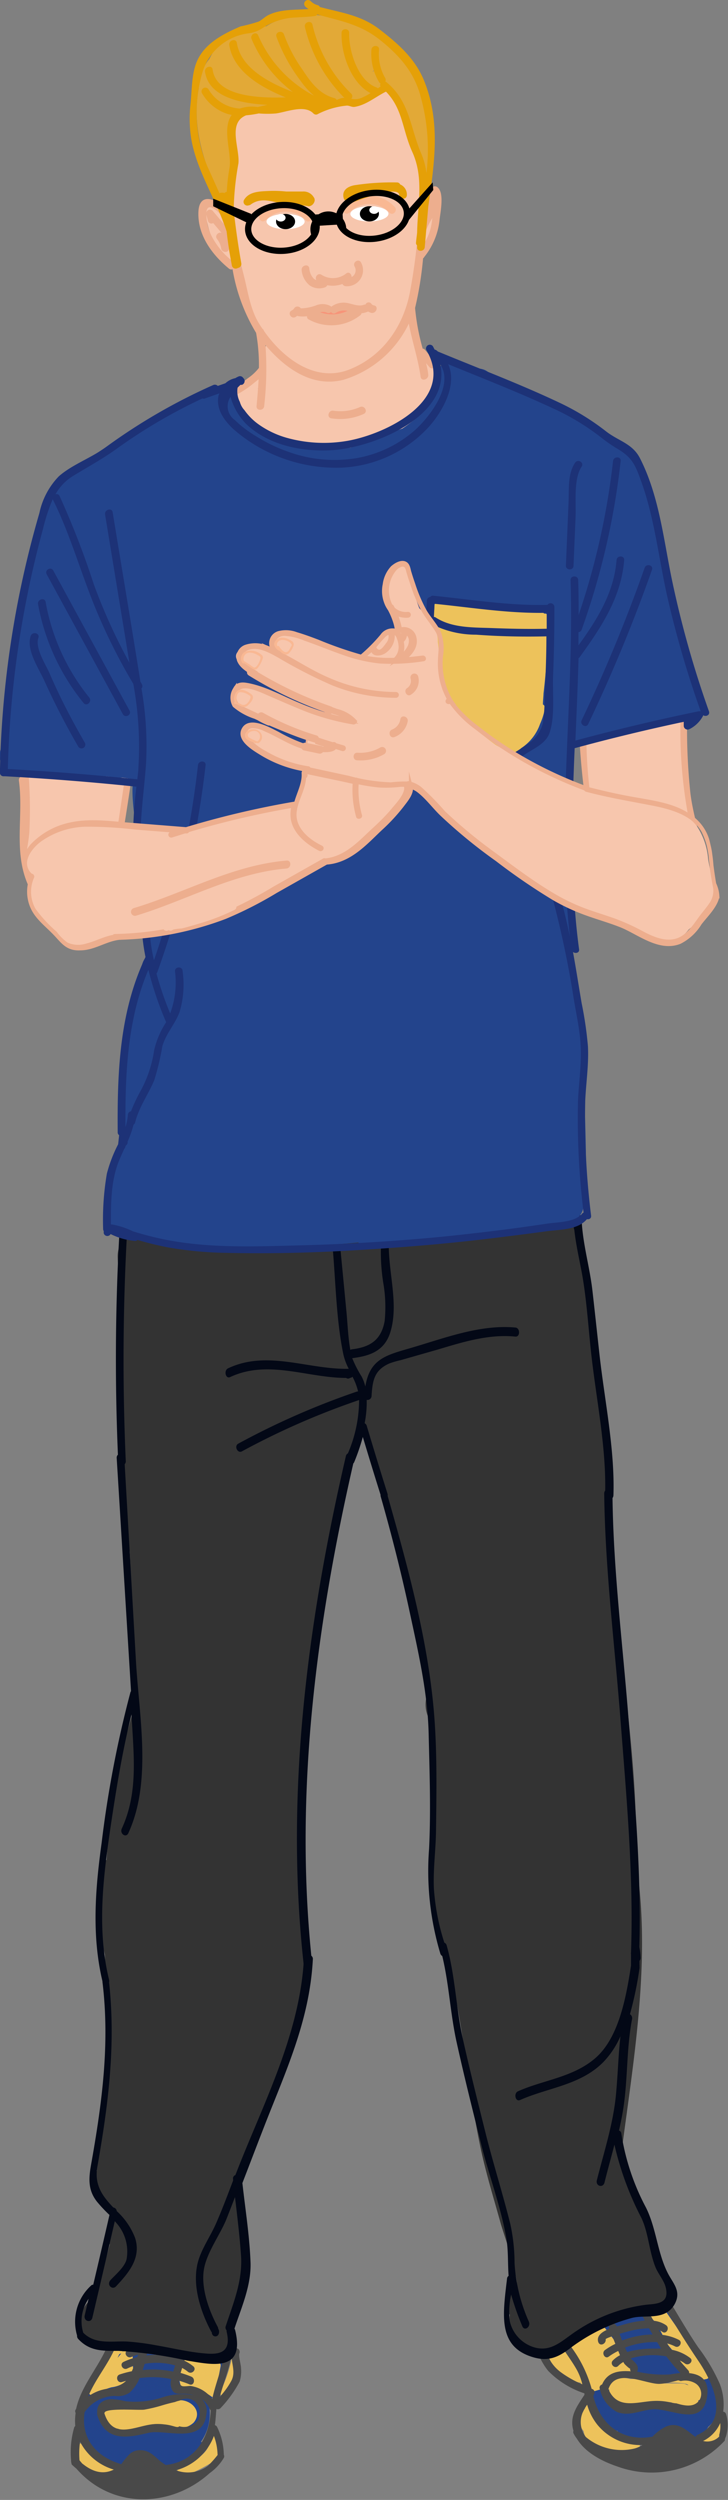 <svg xmlns="http://www.w3.org/2000/svg" viewBox="0 0 95.57 327.91"><rect x="0" y="0" width="95.57" height="327.91" fill="#808080" stroke="none"/><defs><style>.cls-1{fill:#23448c;}.cls-2{fill:#edc25b;}.cls-3{fill:#494949;}.cls-4{fill:#333;}.cls-5{fill:#030816;}.cls-6{fill:#f7c6ad;}.cls-17,.cls-7{fill:#edae8e;}.cls-8{fill:#f79479;}.cls-14,.cls-15,.cls-9{fill:none;}.cls-9{stroke:#f9b893;stroke-width:0.75px;}.cls-14,.cls-15,.cls-17,.cls-9{stroke-miterlimit:10;}.cls-10{fill:#f9b893;}.cls-11{fill:#e2a937;}.cls-12{fill:#e5a007;}.cls-13{fill:#fff;}.cls-14,.cls-15{stroke:#000;}.cls-14{stroke-width:0.82px;}.cls-15{stroke-width:0.61px;}.cls-16{fill:#1d3277;}.cls-17{stroke:#edae8e;stroke-width:0.5px;}</style></defs><title>Character_3_final_screen</title><g id="sneakers_colour" data-name="sneakers colour"><path class="cls-1" d="M150.09,340.46a1.53,1.53,0,0,0-1.44,1.19,1.55,1.55,0,0,0-.72-.25c-2.27-.2-4.54-.45-6.79-.76-1.24-.17-3.14-.9-4.37-.27s-1,1.85-1.49,2.81c-.66,1.37-1.69,2.2-1.91,3.8a1.89,1.89,0,0,0,0,.63,1.26,1.26,0,0,0-.94,1.37c0,.14,0,.27.06.4h0l0,.08a5.22,5.22,0,0,0,.45,1.41,6.24,6.24,0,0,0,1.22,1.93.47.47,0,0,0,0,.12,6,6,0,0,0,2.93,2.33.4.4,0,0,0,.49-.13,5.17,5.17,0,0,0,.52.13.51.51,0,0,0,.55-.27,7.7,7.7,0,0,0,2.36-.22,1.55,1.55,0,0,0,1.11,1.54,1.49,1.49,0,0,0,1.54-.51,2.25,2.25,0,0,0,.54-.16,9.17,9.17,0,0,0,1.32-.7,1.89,1.89,0,0,0,.2-.12.43.43,0,0,0,.4-.05l2.42-1.6a.52.52,0,0,0-.16-.93,6.34,6.34,0,0,0,1.07-4.81l1.58-3.86a1.05,1.05,0,0,0,.06-.45,1.44,1.44,0,0,0,.41-1V342A1.52,1.52,0,0,0,150.09,340.46Zm-6.93,10.35a6.13,6.13,0,0,0-3.32.29l-.22,0c-1.11-.05-2.93-.16-3.75-1.13a6.4,6.4,0,0,1-.44-1.24,2,2,0,0,0,.44-.26,12.87,12.87,0,0,1,1.84-1.2,1.31,1.31,0,0,0,.57.15,51.62,51.62,0,0,0,7.79-.57,5.35,5.35,0,0,1,.27.58,1.15,1.15,0,0,0,.26,1.28,3.1,3.1,0,0,1-.55,1.77,1.68,1.68,0,0,0-.65,0Z" transform="translate(-122.01 -31.94)"/><path class="cls-1" d="M214.36,342.72c.56-2-2.61-5.23-3.42-6.43a1.51,1.51,0,0,0-.63-.54,1.41,1.41,0,0,0-1.15-.63c-2.82,0-7.42.38-10.21,2.19a9.28,9.28,0,0,0-1.48.81,1.58,1.58,0,0,0-.69,1.69c.3,1.56,1.79,3.38,2.56,4.73a1.53,1.53,0,0,0,.17.22,1.46,1.46,0,0,0-.21,1.16,7.86,7.86,0,0,0,3,4.59,1.87,1.87,0,0,0,.77.28,1.55,1.55,0,0,0,.81.75,5.46,5.46,0,0,0,6-1.13c.42.12.87.36,1.2.44l.44.11a1.43,1.43,0,0,0,.35.63,1.52,1.52,0,0,0,2.12,0,6.45,6.45,0,0,0,1-1.34,3.05,3.05,0,0,0,.74-.85C216.83,347.42,215.57,344.63,214.36,342.72Zm-5.74-4.5.22.36-.2,0c-.44,0-.91-.08-1.38-.11Zm2.09,9.38a3.6,3.6,0,0,0-2.36-.11h0c-1.42-.23-3.19.26-4.57.34a5.54,5.54,0,0,1-1.57-2.7,1.43,1.43,0,0,0-.29-.62,1.74,1.74,0,0,0,.18-.31c.57-1.38,6.34,0,9.63,0,.64,1,1.63,2.77,1.42,3.58a1.14,1.14,0,0,0-.41.4C212.15,348.27,211.17,347.75,210.71,347.61Z" transform="translate(-122.01 -31.94)"/><path class="cls-2" d="M145.87,346.78a11.22,11.22,0,0,0-3.91.77,8.84,8.84,0,0,1-4,.35,2.76,2.76,0,0,0-1-.15,1.67,1.67,0,0,0-.63.27c-.35,0-.65.25-.73.83-.16,1.16.82,1.6,1.91,1.65l.38.19a.52.52,0,0,0,.52,0,.4.4,0,0,0,.53.19,30.62,30.62,0,0,1,2.93-.92,5,5,0,0,1,.72-.06,25.27,25.27,0,0,1,2.49.47,2.65,2.65,0,0,0,2.35-.66C148.57,348.36,147.32,346.92,145.87,346.78Z" transform="translate(-122.01 -31.94)"/><path class="cls-2" d="M137.27,355.83a.42.42,0,0,0-.36-.41,5.59,5.59,0,0,1-3.8-2.74.5.5,0,0,0-.86,0c-1.26,2.68,3,3.9,4.8,4.09C137.6,356.81,137.67,356.07,137.27,355.83Z" transform="translate(-122.01 -31.94)"/><path class="cls-2" d="M150.48,351.61c-.3-.39-.81,0-.85.35-.23,2-2.33,2.88-4,3.52a.52.52,0,0,0-.32.58l-.05,0c-.59.26-.08,1.12.5.86a23.65,23.65,0,0,0,3.65-1.74c.3-.17.61-.33.9-.52a.47.47,0,0,0,.22-.45A1.92,1.92,0,0,0,150.48,351.61Z" transform="translate(-122.01 -31.94)"/><path class="cls-2" d="M152.45,341.21a18.56,18.56,0,0,1-1.48,4.37c-.26.58.6,1.09.86.5a19.61,19.61,0,0,0,1.59-4.61C153.53,340.85,152.56,340.58,152.45,341.21Z" transform="translate(-122.01 -31.94)"/><path class="cls-2" d="M139.43,341.11a.47.47,0,0,0-.43-.47.49.49,0,0,0-.83-.27c-.26.27-.48.56-.72.85a5.36,5.36,0,0,1,.23-.49.47.47,0,0,0,.17-.08l.06,0a.51.51,0,0,0,.18-.68l-.06-.09a.52.52,0,0,0-.68-.18c-.3.14-.39.41-.54.7-.31.58-.6,1.16-.93,1.73a33.51,33.51,0,0,1-2.18,3.27c-.31.41.28.93.68.68a8.12,8.12,0,0,1,2.27-1,4.2,4.2,0,0,0,1.6-.55,2.46,2.46,0,0,0,.8-1.22.44.44,0,0,0,.44-.48Z" transform="translate(-122.01 -31.94)"/><path class="cls-2" d="M150.42,345.2l.55-2.86a.51.51,0,0,0-.48-.63,16,16,0,0,1-3.19-.13.56.56,0,0,0-.38.07.53.53,0,0,0-.35-.27.52.52,0,0,0-.69.3c0,.07,0,.16-.07.23a.52.52,0,0,0-.11.19,4.3,4.3,0,0,0,0,2.63.51.51,0,0,0,.48.37l.23,0a3.91,3.91,0,0,0,2.32.56,6.21,6.21,0,0,1,1,.61c.42.31.81-.19.69-.6A.44.44,0,0,0,150.42,345.2Z" transform="translate(-122.01 -31.94)"/><path class="cls-2" d="M199.11,344l-2.64-3.93a.52.52,0,0,0-.94.29c-.25-.22-.49-.45-.74-.66-.44-.36-1,.15-.83.56a.41.41,0,0,0-.15.51,5.74,5.74,0,0,0,4.24,3.68.51.51,0,0,0,.17,0l0,.06C198.6,345.06,199.47,344.56,199.11,344Z" transform="translate(-122.01 -31.94)"/><path class="cls-2" d="M206,352.73a.44.44,0,0,0-.24-.4c-1-.51-2.77-.76-4.14-1.34a12.43,12.43,0,0,1-2-3.85c-.2-.61-1.16-.35-1,.27.06.17.13.34.19.51l-.06,0a2.06,2.06,0,0,0-.13,2.89,2.39,2.39,0,0,0,1.38,1.84,8.94,8.94,0,0,0,5.66.63A.46.46,0,0,0,206,352.73Z" transform="translate(-122.01 -31.94)"/><path class="cls-2" d="M216.65,350.28c.22-.5-.56-.93-.9-.42a7.32,7.32,0,0,1-2.49,2.32.5.5,0,0,0,.5.86,8.38,8.38,0,0,0,.88-.58c.13.31.51.51.77.18a9.7,9.7,0,0,1,1.11-1.19.43.43,0,0,0,.3-.33A.92.92,0,0,0,216.65,350.28Z" transform="translate(-122.01 -31.94)"/><path class="cls-2" d="M215.08,343.27l-5.66-8.13a.53.53,0,0,0-.83,0l-.29-.41c-.36-.51-1.19,0-.88.47a.45.45,0,0,0,0,.69c1.13,1,1.55,2.57,2.41,3.79a18.3,18.3,0,0,1,2.59,3.88.41.41,0,0,0-.11.21c-.52-.1-1-.15-1.45-.19-2-.21-4.1.44-6.1.41a4.56,4.56,0,0,0-1.29-.16.48.48,0,0,0,.09-.45.43.43,0,0,0,.35.06.47.47,0,0,0,.36,0l0,.07c.29.57,1.15.07.86-.5a31.92,31.92,0,0,0-4.27-6.38l-.25-.41a.48.48,0,0,0-.72-.12l-.16-.21c-.29-.36-.72-.1-.8.26l-.32-.42c-.41-.5-1.11.21-.71.71.24.3.47.61.7.92a.54.54,0,0,0-.69.31.53.53,0,0,0-.52.39c-.39-.34-1.09.11-.76.6l.16.24a.54.54,0,0,0-.36.87,21.69,21.69,0,0,1,3.08,5,.5.5,0,0,0,.48.83l1.38-.4a.56.56,0,0,0,.61.15s0,.07,0,.12c.5,3.14,6.13,1.43,8,1.57h.18a.39.39,0,0,0,.19.19,2.66,2.66,0,0,0,1.67.34h.06a.39.39,0,0,0,.4.19,1.41,1.41,0,0,0,1.14-.69.46.46,0,0,0,.07-.27c.74-.3,1.13-.86.59-1.91a1.78,1.78,0,0,0-.64-.68l1.13-.22A.5.5,0,0,0,215.08,343.27Zm-3.89,1.3c-.37,0-.77,0-1.15,0l-2.15,0a10.71,10.71,0,0,1,1.27-.11c.44,0,2.93-.07,3.22.35A2.46,2.46,0,0,0,211.19,344.58Z" transform="translate(-122.01 -31.94)"/></g><g id="sneakers_drawing" data-name="sneakers drawing"><path class="cls-3" d="M151,347.77a15.69,15.69,0,0,0,2.47-3.44,4.48,4.48,0,0,0,.19-1.65c0-.55-.29-1.39-.25-2h0a.51.51,0,0,0-.18-.68l-.05,0a.5.5,0,0,0-.73.3,2.56,2.56,0,0,0,0,.44c0-.53-.87-.72-1-.13-.32,2.07-1.15,4-1.58,6A4.25,4.25,0,0,0,147,344.9c-.23,0-.94.11-1.12,0a.72.72,0,0,1-.38-.69,13.22,13.22,0,0,1,1.38.48c.59.25.85-.72.27-1a13.55,13.55,0,0,0-1.43-.5v0l.2-.65a4.25,4.25,0,0,1,.76.5c.49.41,1.2-.29.71-.71a5.76,5.76,0,0,0-1.17-.74l.17-.54c.29.12.57.25.85.41.57.31,1.07-.55.5-.86a10.55,10.55,0,0,0-1.06-.5l.13-.44c.19-.62-.77-.88-1-.27l-.12.38a9.64,9.64,0,0,0-4.1-.3l0-.19c.13-.63-.83-.9-1-.27,0,.22-.1.45-.16.67a10.62,10.62,0,0,0-1.67.56c-.59.26-.08,1.12.5.86a9.21,9.21,0,0,1,.87-.32c0,.11-.08.23-.11.34a8.76,8.76,0,0,0-1.8.63c-.58.29-.07,1.15.5.86a6.57,6.57,0,0,1,.9-.36c-.09.24-.2.48-.3.72a13.73,13.73,0,0,0-1.59.42c-.61.2-.35,1.17.27,1l.59-.17a4.27,4.27,0,0,1-2.58,1.06,5.65,5.65,0,0,0-2.42,1c1-2.43,2.83-4.43,3.75-6.91.22-.6-.74-.87-1-.27-1.13,3.07-3.66,5.65-4.34,8.82l-.06.08a.42.42,0,0,0,0,.44,7.3,7.3,0,0,0-.05,1.71.47.47,0,0,0-.15.23,11.8,11.8,0,0,0-.4,4.28.37.37,0,0,0,0,.05h0c0,.16.05.33.08.49v0l0,0c.2.19.42.38.63.56,4.71,5.38,12.44,5.11,17.48.58a6.66,6.66,0,0,0,1.86-2,.44.44,0,0,0,0-.42.45.45,0,0,0,0-.07,8.62,8.62,0,0,0-.87-3.55.42.42,0,0,0-.3-.25c.1-.69.13-1.39.2-2.13A.51.51,0,0,0,151,347.77Zm1.4-6.89c0,1.09.56,2.2,0,3.31a10.63,10.63,0,0,1-1.53,2.13C151.34,344.5,152.1,342.77,152.39,340.89Zm-4.4,8.53a2.33,2.33,0,0,1-2.45.78c-.28.29-.76-.14-2-.25a6.41,6.41,0,0,0-1.63,0c-2.34.3-5.11,2-6.21-1.46,0,0,0,0,0,0-.05-.75,4.43-.37,5.23-.47a19.06,19.06,0,0,0,2.41-.58q.8-.24,1.62-.42a3.78,3.78,0,0,1,.63-.19,1.72,1.72,0,0,1,2,.13A2.07,2.07,0,0,1,148,349.42Zm-6.61-8.92a8.64,8.64,0,0,1,4,.23l-.15.5a9.38,9.38,0,0,0-4-.31ZM141,342a8.9,8.9,0,0,1,4,.21l-.25.81a12.82,12.82,0,0,0-4-.2C140.83,342.52,140.92,342.25,141,342Zm-8.17,13.11-.38-.45a11.13,11.13,0,0,1,.07-2.45,7.26,7.26,0,0,0,4.43,3.66C135.46,356.61,134.07,356.1,132.83,355.09Zm10.36-.22c-.81-.67-1.5-1.53-2.65-1.56a2,2,0,0,0-1.55.54,9.81,9.81,0,0,0-1.06,1.29c-3.44-1-5.32-3.51-4.81-6.82a4.92,4.92,0,0,1,3.91-2.13,2.82,2.82,0,0,0,2-.44,5.27,5.27,0,0,0,1.31-1.9,11.92,11.92,0,0,1,4.15.13,1.89,1.89,0,0,0,.19,1.55c.37.46.84.38,1.37.38a4.72,4.72,0,0,1,1.38.18,8.44,8.44,0,0,0-3.92.23,11.64,11.64,0,0,1-5.07.56,7.52,7.52,0,0,0-2-.26c-1.09.13-1.75.7-1.67,1.82h0a.48.48,0,0,0,0,.23c1.07,3.5,3.82,3.07,6.69,2.37,2.26-.55,7.21,1.6,7.64-2.45a2.18,2.18,0,0,0-.69-2.07,3.51,3.51,0,0,1,1.16,1.42.47.47,0,0,0,.1.13c0,.06,0,.12,0,.18-.25,3.6-2.12,6.57-5.9,7C143.53,355.12,143.36,355,143.19,354.87Zm7.39-1a.47.47,0,0,0,0,.06,12.85,12.85,0,0,1-1.28,1.43,4.38,4.38,0,0,1-4.18.58,7.41,7.41,0,0,0,4.74-3.95,5.6,5.6,0,0,0,.23-.56A7.44,7.44,0,0,1,150.57,353.9Z" transform="translate(-122.01 -31.94)"/><path class="cls-3" d="M217.33,348.6a.47.47,0,0,0-.38-.33,7.5,7.5,0,0,0-.44-3.62,23.59,23.59,0,0,0-2.84-4.81c-1.36-2-2.59-4.15-3.86-6.23-.33-.55-1.2,0-.86.5,1.54,2.54,3.08,5.06,4.75,7.52,1.9,2.81,4.2,7.75-.13,9.69a.41.41,0,0,0-.24.27c-1.16-.8-2.24-2.07-3.91-1.35a6,6,0,0,0-1.75,1.31h0c-4,.75-6.91-1.66-7.77-5.32L200,346a.48.48,0,0,0-.32-.72,16.57,16.57,0,0,0-2.79-5.63c-.35-.54-1.21,0-.86.5.58.9,1.24,1.78,1.75,2.72a7.81,7.81,0,0,1,.68,1.82,13.76,13.76,0,0,1-2.73-1.52,5.27,5.27,0,0,1-1.42-1.49c-.08-.12-1.06-2.06-.86-2.28.43-.48-.28-1.19-.71-.71-.9,1,.54,3.42,1.26,4.26a11.81,11.81,0,0,0,4.73,2.92l0,.2c-1,1.52-2,2.87-1.44,4.7a.49.49,0,0,0,0,.33,4.29,4.29,0,0,0,.46.73c1.12,1.86,3.4,3,5.35,3.65a13.09,13.09,0,0,0,14.06-3.41,1.23,1.23,0,0,1,.15-.53A5.07,5.07,0,0,0,217.33,348.6Zm-18.81-.24a5.7,5.7,0,0,1,.57-1,7.46,7.46,0,0,0,1.36,2.65,7.29,7.29,0,0,0,5.89,2.64,3.71,3.71,0,0,1-1,.45,7.34,7.34,0,0,1-6.42-1.5A3.22,3.22,0,0,1,198.51,348.36Zm17.91,3a.49.49,0,0,0,0,.18,2.22,2.22,0,0,1-2.12.58,4.71,4.71,0,0,0,2.25-2.36A4.07,4.07,0,0,1,216.42,351.32Z" transform="translate(-122.01 -31.94)"/><path class="cls-3" d="M212.48,343.22a.49.49,0,0,0-.13-.38c-.4-.45-.78-.87-1.14-1.3a3.64,3.64,0,0,1,.7.41c.5.39,1.21-.31.71-.71a5.7,5.7,0,0,0-2.51-1.1c-.17-.24-.34-.47-.5-.73l-.05-.09a4.71,4.71,0,0,1,1.06.39c.57.3,1.07-.56.5-.86a6.44,6.44,0,0,0-2.26-.66l-.4-.65a2.2,2.2,0,0,1,.5.26c.52.38,1-.49.5-.86a3.48,3.48,0,0,0-1.66-.59c-.18-.33-.37-.66-.54-1-.29-.58-1.15-.07-.86.5.08.16.17.31.25.47a14.08,14.08,0,0,0-2.84.55l-.84.23,0-.05c-.24-.59-1.21-.33-1,.27l0,.1c-.86.34-1.62.84-1.45,1.62s1.1.36,1-.27c0-.06.37-.22.88-.39l.39,1a8.7,8.7,0,0,0-1.36.81c-.51.38,0,1.25.5.86a8,8,0,0,1,1.24-.74l.23.56a3.69,3.69,0,0,0-.94.69c-.45.46.26,1.17.71.71a3.1,3.1,0,0,1,.67-.51c.05.08.09.17.15.25s.73.72.75.6a.49.49,0,0,0,.07.37c-1.62-.12-3.07.12-3.76,1.73a.43.43,0,0,0-.3.58,4.53,4.53,0,0,0,2.21,3c1.57.68,3.21-.23,4.79-.33,2.19-.15,6.22,2.27,7-1.23C215.32,344.23,214.09,343.38,212.48,343.22Zm-8.8-4.29-.33-.86c.72-.22,1.41-.41,1.58-.44a11.38,11.38,0,0,1,2.28-.29l.47.81A11.66,11.66,0,0,0,203.68,338.94Zm.65,1.51c-.09-.19-.18-.37-.26-.57a10.62,10.62,0,0,1,4.2-.72l.53.85q-.58,0-1.17,0A13.4,13.4,0,0,0,204.33,340.45Zm.49.84a10.17,10.17,0,0,1,4.66-.26,26.5,26.5,0,0,0,1.85,2.19,10.82,10.82,0,0,0-1.32.18,15.62,15.62,0,0,1-4.37-.37.48.48,0,0,0,.08-.19C205.87,342.11,205.27,341.77,204.83,341.29Zm8.91,5.61c-.68.82-1.82.63-2.93.29-.34,0-.69-.13-1.36-.23a8.14,8.14,0,0,0-1.67-.08c-2.21.12-4.71,1.16-5.89-1.54.91-2.87,4.86-.66,6.71-.7a7.6,7.6,0,0,0,1.3-.19q.58-.12,1.15-.28l.34.1a2.6,2.6,0,0,1,2,.35A1.62,1.62,0,0,1,213.74,346.9Z" transform="translate(-122.01 -31.94)"/></g><g id="trousers_colour" data-name="trousers colour"><path class="cls-4" d="M209.56,330.15a1.62,1.62,0,0,0-1.18-.73,11.47,11.47,0,0,0-.65-1.13,14.45,14.45,0,0,0-1.2-4.94c-.74-2.18-1.39-4.39-2-6.61a3.53,3.53,0,0,0-.73-2.27l-.07-.09-.13-.15c1.65-12.53,3.91-25.55,1.91-38,0-.45,0-.89,0-1.34.16-11.8-1.86-23.11-2.77-34.8a4.15,4.15,0,0,0-.54-1.78q0-1.52-.07-3a4.1,4.1,0,0,0-.39-1.69,89.84,89.84,0,0,0-.31-15.39c-.92-7.72-2.77-15.28-3-23.07a3.92,3.92,0,0,0-.69-2.17,4.07,4.07,0,0,0-5-3.12c-16.47,3.39-33.38,5.64-50,1.78a4,4,0,0,0-4.91,3.43,3.83,3.83,0,0,0-.37,1.87l.8,19.44a1.11,1.11,0,0,0-.21.47,19.39,19.39,0,0,0-.08,5,1.37,1.37,0,0,0-.17.78c.3,4.33.73,8.63,1.25,12.94l.24,5.76a44,44,0,0,0,.63,13.74,4.41,4.41,0,0,0-.17.43A89,89,0,0,0,136,275.9a1.32,1.32,0,0,0-.54,1.16c0,.53,0,1.06.07,1.6a1.65,1.65,0,0,0-.3.73,23.37,23.37,0,0,0,.55,8.91q.12,3.38.4,6.82c.53,6.46-1,12.08-1.5,18.41a16.79,16.79,0,0,0,.06,3.17,1.4,1.4,0,0,0-.26.2,1.53,1.53,0,0,0,0,2.12,7.26,7.26,0,0,0,1,.91,12.15,12.15,0,0,0,1.38,2.63,6.07,6.07,0,0,0-.59,3.24,2,2,0,0,0,.15.56c-.17.62-.33,1.24-.5,1.85l-1.45,5a3.68,3.68,0,0,0-1.86,3.75c.41,2.74,2.9,2.9,5.15,3,2.07.12,4.14.25,6.21.43,1.24.11,2.68.44,4,.46a1.49,1.49,0,0,0,1.21.64,6.7,6.7,0,0,0,1.3-.17l.28,0a2.14,2.14,0,0,0,.53-.21h0a1.57,1.57,0,0,0,1.1-1.45,1.37,1.37,0,0,0,0-.27,17.72,17.72,0,0,0,0-2.54,1.42,1.42,0,0,0-.34-.93,1.49,1.49,0,0,0,.39-.6l.42-1.2v0l0-.06a1.39,1.39,0,0,0,.26-.67c.19-.52.36-1,.5-1.57a1.62,1.62,0,0,0,.05-.51c.84-4.07.1-8.58-1-12.79A106.79,106.79,0,0,0,162.68,291a4.08,4.08,0,0,0,0-1.94,252.83,252.83,0,0,1-1.07-28.68,27.73,27.73,0,0,1,1.11-5.26,1.28,1.28,0,0,0-.37-1.44,4.41,4.41,0,0,0,.09-.52,207.12,207.12,0,0,1,4.42-25.63c1.1-2.32,1.72-5,2.65-7.51,2.8,6.39,4.31,13.11,5.83,20.06q1.52,6.91,2.86,13.86a4,4,0,0,0,0,3.15,4.26,4.26,0,0,0,.46,1.48c.29,5.93.23,11.74,0,17.71-.22,6.31,2.12,12.07,3.27,18.19,1.22,6.46,1.83,13,3.22,19.45.7,3.23,1.68,6.38,2.56,9.56.39,1.41,1.87,5.4,2.16,7.92a6.56,6.56,0,0,0-1.15,1.61,2.21,2.21,0,0,0-.11,2.14,1.75,1.75,0,0,0,.33.41,4.05,4.05,0,0,0,2.87,4.51,3.75,3.75,0,0,0,3.15-.44,1.21,1.21,0,0,0,1.19-.2,18.07,18.07,0,0,1,6.2-3.05c1.73-.45,3.73-.49,5.27-1.5a4,4,0,0,0,.37-.28,1.55,1.55,0,0,0,.92.34,1.53,1.53,0,0,0,1.5-1.5A5.25,5.25,0,0,0,209.56,330.15Z" transform="translate(-122.01 -31.94)"/></g><g id="trousers_drawing" data-name="trousers drawing"><path class="cls-5" d="M209.67,330.09c-1.36-2.68-1.5-5.85-2.85-8.57a30.51,30.51,0,0,1-3.24-9.71.44.44,0,0,0-.31-.41c.26-1.15.49-2.3.65-3.47.5-3.72.36-7.42,1.06-11.13a.61.61,0,0,0-.27-.66,48.36,48.36,0,0,0,1.25-6,.74.74,0,0,0,0-.24.7.7,0,0,0,0-.23v-.53a.59.59,0,0,0,.14-.42,7.73,7.73,0,0,0-.16-1.38c.28-9.93-.64-19.83-1.4-29.71-.74-9.67-2-19.49-2.12-29.2a.63.63,0,0,0,.12-.36c.2-6-1.17-12.49-1.83-18.46-.31-2.8-.61-5.61-.93-8.41-.37-3.19-1.3-6.17-1.42-9.41a.62.62,0,0,0-.17-.43c-.05-.36-.09-.73-.16-1.09-.12-.67-.89-.49-1,.09a.56.56,0,0,0-.05.49,4.6,4.6,0,0,1,.22,1.49.59.59,0,0,0,.14.41c0,.09,0,.18,0,.27a.62.62,0,0,0,.06.2c.22,2.05.69,4,1.05,6,.59,3.38.8,6.92,1.18,10.34.64,5.79,1.93,12,1.83,17.89a.6.6,0,0,0-.13.4c.11,9.88,1.38,19.88,2.14,29.71.78,10.14,1.73,20.29,1.38,30.48a.67.67,0,0,0,0,.25v1.31a.65.65,0,0,0,0,.1s0,0,0,.05c-.65,4.24-1.62,9.52-4.72,12.18-2.93,2.51-6.82,2.84-10.12,4.32-.6.27-.34,1.42.27,1.15,3.63-1.63,8-1.94,11-5.05a11.52,11.52,0,0,0,2.18-3.32c-.28,2.51-.34,5-.58,7.58-.35,3.85-1.59,7.63-2.52,11.32-.18.74.78,1.05,1,.32.41-1.66.88-3.32,1.31-5a40.16,40.16,0,0,0,3.54,9.61c.94,2,1,4.34,1.84,6.44.32.82,1.07,1.7,1.31,2.52.64,2.24-1,2.29-2.47,2.42a21.22,21.22,0,0,0-9.18,3.43c-1.85,1.21-3.27,2.83-5.55,2.17a4.65,4.65,0,0,1-3.24-3.5,10.68,10.68,0,0,1,.19-3.43,35.65,35.65,0,0,0,1.47,4.16c.28.69,1.14.09.86-.6a22,22,0,0,1-1.88-7.67,24,24,0,0,0-.57-5.19c-1-4-2.24-7.9-3.24-11.9s-2.07-8.26-3-12.43c-.87-4-1-8.27-2.1-12.16a.53.53,0,0,0-.31-.37,29.71,29.71,0,0,1-1.37-7.1c-.11-2.53.25-5.06.28-7.59.06-4.92.15-10.12-.23-15-.75-9.75-3.49-19.67-6.12-28.91a.67.67,0,0,0,0-.22q-1.4-4.46-2.74-8.95a.56.56,0,0,0-.28-.36,14.25,14.25,0,0,0,.27-3.06.54.54,0,0,0,.64-.55c.13-2.09.4-3.34,2.29-4.21a11,11,0,0,1,1.53-.45l5-1.43c3.33-1,6.61-2,10.06-1.66.64.06.64-1.14,0-1.19-4.72-.43-9.39,1.43-13.93,2.74-3.14.91-5.2,1.45-5.77,5a5.92,5.92,0,0,0-.48-1.3,15.42,15.42,0,0,1-1.24-2.42c2.08-.27,4.19-.8,5-3.4,1.34-4.33-.85-9.27,0-13.77.13-.75-.83-1.07-1-.32a26.06,26.06,0,0,0,.07,7.59,18.45,18.45,0,0,1,.19,5c-.48,2.78-2.24,3.48-4.32,3.74a.47.47,0,0,0-.19.07c-.29-1.59-.35-3.3-.5-4.91l-.88-9.16c-.07-.75-1.07-.76-1,0,.46,4.78.49,10,1.47,14.68a7.76,7.76,0,0,0,.7,1.87c-5.32.13-10.66-2.51-15.84-.06-.59.28-.33,1.43.27,1.15,5-2.34,10.12.11,15.23.11a.42.42,0,0,0,.26.09.41.41,0,0,0,.26-.1h0a.43.43,0,0,0,.31-.15,7.9,7.9,0,0,1,.74,1.94.4.4,0,0,0-.13,0,100.71,100.71,0,0,0-15.6,6.84c-.59.32-.08,1.35.5,1a99.12,99.12,0,0,1,15.36-6.72h0a17.79,17.79,0,0,1-1.47,7,.52.52,0,0,0-.27.38c-5,21.62-8,44.11-5.55,66.51a.69.69,0,0,0,0,.13c-.72,9.61-5.39,18.5-8.75,27.13l-.2.51a.46.46,0,0,0-.3.54l0,.18c-.71,1.86-1.41,3.73-2.2,5.54-.66,1.53-1.63,2.93-2.21,4.5-1.18,3.16.06,7,1.52,9.74a.55.55,0,0,0,.09.11c0,.28.17.55.48.55.47,0,.6-.65.37-1a.64.64,0,0,0-.08-.27c-1.16-2.16-2.36-5.38-1.7-8,.52-2.05,2-4.08,2.81-6,.4-1,.78-2,1.17-3,.3,2.54.61,5.09.79,7.64.23,3.33-1,6.23-2,9.27a.53.53,0,0,0,.11.57.68.68,0,0,0,0,.17c.77,3.2-1.55,3-3.41,2.8s-3.86-.67-5.78-1a32.7,32.7,0,0,0-3.78-.5c-2-.12-4.23.46-5.85-1.16a5.14,5.14,0,0,1,.7-4.45c-.17.73-.34,1.45-.51,2.18s.79,1.06,1,.32q1.49-6.33,2.95-12.68l.21.24a5.62,5.62,0,0,1,1.33,4.78c-.25,1-1.5,2.05-2.09,2.69s.23,1.36.71.84c1.56-1.68,3.37-3.67,2.5-6.37a9.26,9.26,0,0,0-2.4-3.5.54.54,0,0,0-.46-.48c-1.34-1.42-2.52-2.88-2.09-5.34,1.43-8.11,2.44-15.92,1.54-24.2a.65.65,0,0,0,0-.32c-1.6-6.57-.8-13.25.17-19.87.74-5,1.55-10,2.77-14.94l.14,2.34c.27,4.46.45,8.58-1.41,12.63-.31.67.55,1.28.86.6,3.1-6.76,1.43-15.2,1-22.52L138.38,224a.57.57,0,0,0,.14-.43q-.64-14.63.13-29.25c0-.77-1-.76-1,0q-.76,14.21-.16,28.43a.54.54,0,0,0-.16.45l1.5,24.39.38,6.17a.63.63,0,0,0-.08.16,144.08,144.08,0,0,0-3.78,19.76c-.84,6.06-1.31,12.16.11,18.14a.71.71,0,0,0,0,.09c1,8.19-.08,16-1.5,24-.34,1.9-.37,3.36.79,4.83a18.87,18.87,0,0,0,1.63,1.73q-1.05,4.58-2.13,9.15a.36.36,0,0,0-.28.11,6.42,6.42,0,0,0-1.84,6.56.56.56,0,0,0,.15.45c1.55,1.67,3.3,1.55,5.29,1.56a57.92,57.92,0,0,1,9.05,1.28c3.22.53,7.61,1.54,6.26-4a.65.65,0,0,0-.09-.2c.91-2.77,2.22-5.66,2.11-8.69-.13-3.46-.69-7-1.07-10.4.95-2.45,1.88-4.9,2.83-7.34,2.81-7.23,6-13.94,6.42-22a.52.52,0,0,0-.2-.48c-2.2-21.76.7-43.56,5.51-64.57a.57.57,0,0,0,.13-.2,27.66,27.66,0,0,0,1.12-3.28q1.14,3.81,2.33,7.6a.66.66,0,0,0,0,.15c1.43,5,2.72,10.08,3.82,15.21s2.36,10.54,2.49,15.91c.12,5,.3,10.14.06,15.12a37.79,37.79,0,0,0,1.47,13.76.56.56,0,0,0,.26.34c.88,3.64,1.06,7.56,1.87,11.24,1,4.53,2.12,9,3.25,13.5,1,4,2.55,8.08,3.28,12.21.29,1.65.18,3.34.31,5a.48.48,0,0,0-.21.38c-.56,4.79-1.25,8.93,3.45,10.3,2,.58,3.32,0,5-1.31a23.71,23.71,0,0,1,7.87-3.83c1.85-.52,4.48.43,5.72-1.89C211.47,332.44,210.37,331.46,209.67,330.09Z" transform="translate(-122.01 -31.94)"/></g><g id="Arms_colour" data-name="Arms colour"><path class="cls-6" d="M135.62,132.15a2,2,0,0,0-1.93-1.53v-.1c.37-2.87-3.8-4.11-4.18-1.21-.09.67-.16,1.33-.24,2a2.33,2.33,0,0,0-3.35,1.22,8.22,8.22,0,0,0,0,4,2.3,2.3,0,0,0-.16,1c.06,1,.09,2,.11,3a2.65,2.65,0,0,0-.1.55,23.4,23.4,0,0,1-.43,2.85,4.8,4.8,0,0,1,.66,1.16c4,.46,5.09,5.19,3.19,7.9a5.56,5.56,0,0,1,.78-.06l.49,0a4.46,4.46,0,0,1,4.2-2.52,5,5,0,0,1,2,.4c0-1,.06-1.94.11-2.9a66,66,0,0,1,2.6-13.79A2.2,2.2,0,0,0,135.62,132.15Z" transform="translate(-122.01 -31.94)"/><path class="cls-6" d="M199.12,134.24a2,2,0,0,0-.36,2c.71,2.16,1.3,4.34,1.81,6.52a2.11,2.11,0,0,0-.13,1.07c.26,2.22.4,4.45.49,6.68a4.35,4.35,0,0,1,5.23,1c1.9,2,5.86.33,8.73-.71,0-.09,0-.18,0-.27.16-4.6-1.17-8.73-2.73-12.87a87.56,87.56,0,0,1-.5-11,2.56,2.56,0,0,0-4.23-1.19,2.25,2.25,0,0,0-3.59.23,2.35,2.35,0,0,0-3,1,2.36,2.36,0,0,0-2.69,2.8C198.41,131.15,198.75,132.7,199.12,134.24Z" transform="translate(-122.01 -31.94)"/></g><g id="Arms_drawing" data-name="Arms drawing"><path class="cls-7" d="M126.58,147.55a12.55,12.55,0,0,1-1-4.37c.12-.68.22-1.36.28-2.06a58.43,58.43,0,0,0-.15-8.19c0-.58-.9-.59-.87,0l.05.81a.55.55,0,0,0-.4.6c.64,4.63-.76,9.3,1.22,13.72C126,148.65,126.85,148.14,126.58,147.55Z" transform="translate(-122.01 -31.94)"/><path class="cls-7" d="M137,151.08c0-.12,0-.24,0-.37.39-5.43,1.45-10.88,2.21-16.27.08-.57-.75-.82-.84-.24-.72,5.1-1.58,10.19-2.13,15.31,0,.4-.07.81-.09,1.21A4.42,4.42,0,0,1,137,151.08Z" transform="translate(-122.01 -31.94)"/><path class="cls-7" d="M200.64,150.69a5,5,0,0,1,.86-.37c0-1.54-.12-3.07-.29-4.58-.26-2.32-.91-4.58-1.31-6.88a63.42,63.42,0,0,1-.9-9.12.44.44,0,1,0-.87,0,99.61,99.61,0,0,0,2,14.46A42.5,42.5,0,0,1,200.64,150.69Z" transform="translate(-122.01 -31.94)"/><path class="cls-7" d="M214,151.2l1-.35a35.08,35.08,0,0,0-.53-6.41c-.53-2.83-1.45-5.52-1.82-8.39a79.75,79.75,0,0,1-.44-9.51.44.44,0,1,0-.87,0A61.3,61.3,0,0,0,213,142,36.15,36.15,0,0,1,214,151.2Z" transform="translate(-122.01 -31.94)"/></g><g id="face_colour" data-name="face colour"><path class="cls-6" d="M152.37,64.83a.48.48,0,0,0,0-.28c-.08-.33-.17-.66-.25-1-.25-1.2-.57-2.38-.91-3.57a.46.46,0,0,0-.5-.34l0-.1a.41.41,0,0,0-.39-.35.47.47,0,0,0-.08-.07l-.33-.19a.51.51,0,0,0-.5,0c-.77.46-.27,1.87-.11,2.57a11.89,11.89,0,0,0,1.9,4.17.51.51,0,0,0,.23.18l.13.36c.19.48,1,.48,1-.13C152.49,65.66,152.43,65.25,152.37,64.83Z" transform="translate(-122.01 -31.94)"/><path class="cls-6" d="M178.56,79.54a3.5,3.5,0,0,0-1.66-1.37c0-.13-.07-.25-.12-.38a3.15,3.15,0,0,0-.3-.59c0-.5,0-1,0-1.5a3.25,3.25,0,0,0-.72-2.16A39,39,0,0,0,177.61,64a.41.41,0,0,0,.45-.24l.11-.25a.5.5,0,0,0,.05-.08c0-.08.06-.17.09-.26a17.61,17.61,0,0,0,1.2-4,.5.5,0,0,0-.18-.48c.23-.47-.42-1-.79-.59l-.49.6a.51.51,0,0,0,0,.61c-.06.18-.1.37-.14.55.24-5.06.28-10.37-2.11-14.93A3,3,0,0,0,173,43.21a3.64,3.64,0,0,0-1.54-.1c-5.75.84-12.1,1.08-17.62,2.91a3.57,3.57,0,0,0-2.1,4.92c-.06,8.3.39,19.08,5.36,26.25a.41.41,0,0,0-.26.43,32,32,0,0,1-.24,5.69,7.27,7.27,0,0,0-.51.65l-.05-.05a.51.51,0,0,0-.11-.23c0-.06,0-.12.06-.18a29.26,29.26,0,0,0-.12-.59c.13-.18.25-.36.39-.54.37-.48-.38-.94-.79-.61l0,0a.48.48,0,0,0-.33.15L154,83.05l-.39.36a.39.39,0,0,0-.22-.29.61.61,0,0,0-1.12.34c.53,2.91,2.63,4.77,5.27,5.89,1.94,1.36,4.89,1.65,7.64,1.39a22.12,22.12,0,0,0,2.74-.15,16.62,16.62,0,0,0,8-3.16,7.64,7.64,0,0,0,3-5l0-.1a2.71,2.71,0,0,0,.13-1.35c0-.33,0-.67,0-1A.47.47,0,0,0,178.56,79.54Z" transform="translate(-122.01 -31.94)"/><path class="cls-8" d="M167.5,72.37a11.07,11.07,0,0,1-3.29.22c-.64-.05-.64.95,0,1a12,12,0,0,0,3.56-.25C168.4,73.2,168.13,72.23,167.5,72.37Z" transform="translate(-122.01 -31.94)"/></g><g id="Face_drawing" data-name="Face drawing"><path class="cls-7" d="M177.71,65.64a9.27,9.27,0,0,0,2-4.8c.09-1,.67-3.57-.25-4.32a.53.53,0,0,0-.61-.08,2.34,2.34,0,0,0-.73.57c0-.31,0-.62,0-.94a.5.5,0,0,0-1,0,74.46,74.46,0,0,1-1.23,13.83c-.79,4.65-3.51,8.72-8,10.5s-8.71-1.45-11.24-5.07a.41.41,0,0,0-.19-.27c-.18-.26-.35-.53-.51-.79-1.08-1.81-1.39-4.05-1.9-6.07l-1.65-6.6a.44.44,0,0,0,0-.35l-.91-2.83a.51.51,0,0,0-1,0c-1.13-.64-2.33-.61-2.43,1.25-.16,3.06,1.77,5.66,4,7.5a.5.5,0,0,0,.48.09,23.66,23.66,0,0,0,3.09,8.34h0A24.33,24.33,0,0,1,156,80.2h0a6.58,6.58,0,0,1-1.49,1.38,11.22,11.22,0,0,1-1.71,1.14c-.57.3-.06,1.17.5.86a12.42,12.42,0,0,0,1.92-1.3c.25-.2.5-.4.74-.6-.06,1.18-.16,2.35-.27,3.53-.06.64.94.64,1,0a42.93,42.93,0,0,0,.17-8c2.55,3,6.07,5.58,10.19,4.56a14,14,0,0,0,8.63-7.39c.43,2.35,1.22,4.62,1.55,7,.09.63,1.05.36,1-.27s-.17-1-.28-1.53l.43.51c.41.5,1.12-.22.71-.71l-1.29-1.55a.42.42,0,0,0-.3-.16,29.19,29.19,0,0,1-1-5.33,45.74,45.74,0,0,0,1.05-6.51A.51.51,0,0,0,177.71,65.64ZM150.9,60l.09.06.41,1.27-1.48-1.75a.49.49,0,0,0-.82.24C149.2,58.49,150.29,59.37,150.9,60Zm-1.13,2.87a6.76,6.76,0,0,1-.67-2.76l.21.8a.47.47,0,0,0,.69.29l1.09,1.29c-.37-.17-.9.32-.63.73l.15.22a2.45,2.45,0,0,1,.43,1.07c.08.6,1,.63,1,.08.1.49.21,1,.31,1.46A10,10,0,0,1,149.78,62.89Zm28,.88c.06-.54.11-1.08.15-1.63A.54.54,0,0,0,178,62a10.48,10.48,0,0,1,.77-1.47c-.05.4-.1.72-.12.85A6.69,6.69,0,0,1,177.75,63.76Z" transform="translate(-122.01 -31.94)"/><path class="cls-7" d="M169.27,85.33a6.3,6.3,0,0,1-3.51.48c-.63-.09-.9.87-.27,1a7.52,7.52,0,0,0,4.28-.58C170.36,85.93,169.85,85.07,169.27,85.33Z" transform="translate(-122.01 -31.94)"/><path class="cls-9" d="M162.5,66.5" transform="translate(-122.01 -31.94)"/><path class="cls-7" d="M169.41,66.38c-.29-.58-1.15-.07-.86.5a1,1,0,0,1-.38,1.4c0-.38-.34-.76-.71-.47a2.8,2.8,0,0,1-3.25.17c-.48-.3-.92.32-.67.7a1.12,1.12,0,0,1-.33-.18,2.18,2.18,0,0,1-.6-1.39c-.11-.63-1.08-.36-1,.27a2.89,2.89,0,0,0,1.06,2,2.2,2.2,0,0,0,2,.25.5.5,0,0,0,.3-.28,3.79,3.79,0,0,0,2-.16.5.5,0,0,0,.41.29A2.1,2.1,0,0,0,169.41,66.38Z" transform="translate(-122.01 -31.94)"/><path class="cls-10" d="M162.81,60.07a4.58,4.58,0,0,0-6.56-.13l0,0h0l-.1.08c-.43.42.13,1.2.61.88l.14-.09a.52.52,0,0,0,.12-.12,3.62,3.62,0,0,1,5.13.15C162.58,61.32,163.29,60.54,162.81,60.07Z" transform="translate(-122.01 -31.94)"/><path class="cls-7" d="M171.1,72a.51.51,0,0,1-.35-.23.44.44,0,0,0-.76.12.52.52,0,0,0-.14,0c-.84.36-1.75-.21-2.61-.25a2.69,2.69,0,0,0-1.67.48l-.06.06a.48.48,0,0,0-.12-.1,2.24,2.24,0,0,0-1.8-.12,6.2,6.2,0,0,1-2.09.43.52.52,0,0,0-.88,0,.77.77,0,0,1-.33.28c-.57.3-.07,1.16.5.86a1.66,1.66,0,0,0,.24-.17.53.53,0,0,0,.18.06,4.46,4.46,0,0,0,1.11,0,.4.4,0,0,0,.25.44,6.13,6.13,0,0,0,6.75-.58.42.42,0,0,0,.15-.25,2.86,2.86,0,0,0,.87-.23h0a1.41,1.41,0,0,0,.45.19C171.46,73.05,171.73,72.09,171.1,72Zm-7.14.94a1.21,1.21,0,0,1,.93,0,.48.48,0,0,0,.58-.08.43.43,0,0,0,.62.12,2,2,0,0,1,1.54-.26A4.65,4.65,0,0,1,164,72.89Z" transform="translate(-122.01 -31.94)"/><path class="cls-10" d="M173.81,59.07a4.58,4.58,0,0,0-6.56-.13l0,0h0l-.1.08c-.43.42.13,1.2.61.88l.14-.09a.52.52,0,0,0,.12-.12,3.62,3.62,0,0,1,5.13.15C173.58,60.32,174.29,59.54,173.81,59.07Z" transform="translate(-122.01 -31.94)"/></g><g id="hair_colour" data-name="hair colour"><path class="cls-11" d="M174.21,39.27a.43.43,0,0,0,0-.69,10.49,10.49,0,0,0-2.76-1.8.51.51,0,0,0-.2-.57,8.41,8.41,0,0,0-3.34-1.35c-3.69-1.24-7.6-1.59-11,.56a.44.44,0,0,0-.47-.12,22.66,22.66,0,0,0-2.93,1.11,8.24,8.24,0,0,0-2.31,1.21.48.48,0,0,0-.59.19,15.72,15.72,0,0,0-1.11,1.86,6.21,6.21,0,0,0-1.4,3.78.49.49,0,0,0,0,.12c-.85,4.38.35,8.92,2.35,13.3.08.4.17.8.29,1.19a.46.46,0,0,0,.3.32c0,.07,0,.15,0,.22.09.63,1.06.36,1-.27-.34-2.37.57-4.78.35-7.2-.08-.81-.13-1.59-.14-2.35.16-.75.35-1.49.56-2.23.51-.16,1-.29,1.52-.39a.53.53,0,0,0,.55.29,35.21,35.21,0,0,0,7.23-1.82.4.4,0,0,0,.27,0l.27-.1a1,1,0,0,0,.35.18.5.5,0,0,0,.57.72l.58-.18a.58.58,0,0,0,.55.27,9.31,9.31,0,0,0,3.39-1.13.51.51,0,0,0,.08.08l-.2.17c-.29.27-.09.91.35.85,1.45-.18,3-1.3,4.17-2a.55.55,0,0,0,.12-.11A.4.4,0,0,0,173,43a6.08,6.08,0,0,0,.69.88.46.46,0,0,0,.24.13,7,7,0,0,0,1,1.59l1.46,5.87a.45.45,0,0,0,.58.34q.25,1.22.41,2.46a.53.53,0,0,0,.14.29v0c0,.64,1,.64,1,0C178.81,49.08,178.33,43.21,174.21,39.27ZM171.53,41l-.64.36,0,0,.72-.65a.49.49,0,0,0-.4-.84l.38-.34.19.63A4.45,4.45,0,0,0,172,41,.45.45,0,0,0,171.53,41Z" transform="translate(-122.01 -31.94)"/></g><g id="hair_drawing" data-name="hair drawing"><path class="cls-12" d="M177.67,42.49c-1.18-2.89-3.43-4.85-5.85-6.71s-5-2.17-7.82-2.92a.46.46,0,0,0-.31-.25,2,2,0,0,1-.89-.52.5.5,0,0,0-.71.71,3,3,0,0,0,.43.33c-1.72.12-3.55,0-5.14.72-.57.25-.91.67-1.44.93a23.15,23.15,0,0,1-2.37.63c-2.32,1-4.84,2.3-5.79,4.78-.64,1.67-.57,3.68-.76,5.42a16.61,16.61,0,0,0,.09,4.5c.72,4.28,3.32,8.06,4.65,12.19.17,1.52.41,3,.7,4.52a.51.51,0,0,0,.77.27.53.53,0,0,0,.46-.61c-.41-2.29-.73-4.59-1-6.9,0-.07,0-.14,0-.2a37.56,37.56,0,0,1,.62-6c.2-2-1.46-5.3,1-6.31a14.75,14.75,0,0,0,1.67-.25,13.69,13.69,0,0,0,2.28,0c1.36-.19,3.76-1.19,4.89,0a.49.49,0,0,0,.49.13,10.51,10.51,0,0,1,3.92-1.16c.33,0,.62.22,1,.17,1.55-.25,2.74-1.32,4.12-2,2.22,2.27,2.14,5,3.44,7.88,1.59,3.47.7,7,.65,10.61-.05.44-.11.88-.15,1.32a.38.38,0,0,0,.15.35l0,.24c-.06.64.94.64,1,0l.46-5.28C179,53.54,179.92,48,177.67,42.49ZM178,54.57l0,.15a9.46,9.46,0,0,0-.68-2.61c-1.49-3.45-1.49-6.87-4.6-9.41a.52.52,0,0,0-.13-.07.45.45,0,0,0,0-.43,6.26,6.26,0,0,1-.82-3.75c.06-.64-.94-.64-1,0a7.2,7.2,0,0,0,1,4.25.46.46,0,0,0,.2.19.39.39,0,0,0,0,.4l-.36.23a.51.51,0,0,0-.19-.12c-2.41-.85-3.65-4.8-3.57-7.15,0-.64-1-.64-1,0-.09,2.68,1.22,6.59,3.8,7.9a6.09,6.09,0,0,1-1,.54,2.13,2.13,0,0,1-1.53.2.46.46,0,0,0,0-.66,18.49,18.49,0,0,1-5.09-9.05c-.15-.63-1.11-.36-1,.27a19.47,19.47,0,0,0,5.19,9.33l-.21,0a4.06,4.06,0,0,0-.8.27.46.46,0,0,0-.3-.24c-2-.54-3.1-2.08-4.17-3.7a19.42,19.42,0,0,1-2.45-4.65c-.2-.61-1.16-.35-1,.27a21.83,21.83,0,0,0,3.15,5.77,10.4,10.4,0,0,0,1.8,2,16.2,16.2,0,0,1-7.34-7.93c-.26-.59-1.12-.08-.86.5A17,17,0,0,0,160.44,44c-3.26-1.26-6.82-3.19-7.34-6.44-.1-.63-1.07-.36-1,.27.55,3.43,4,5.51,7.42,6.89-3.26.08-9.11,0-9.6-3.67-.09-.63-1.05-.36-1,.27.46,3.36,4.68,4.2,8.21,4.37-.43.09-.86.19-1.29.29a5,5,0,0,0-2.35.2,5.17,5.17,0,0,1-4.12-2.54.5.5,0,0,0-.86.5,6,6,0,0,0,3.55,2.8c.13,0,.25.05.37.08-1.34,1.83.05,5-.3,7a25.05,25.05,0,0,0-.35,3.08.43.43,0,0,0-.3.17.6.6,0,0,0-.37-.05l-.11,0a.38.38,0,0,0-.18.08c-.52-1.19-1.06-2.38-1.61-3.59a18.54,18.54,0,0,1-.67-12.11,7.24,7.24,0,0,1,6.11-5.29,4.19,4.19,0,0,0,1.77-.65,8.64,8.64,0,0,1,3.66-1.37c1.08-.1,2.15-.1,3.23-.24a.52.52,0,0,0,.36-.21c3,.84,5.64,1.27,8.24,3.35s4.52,4.28,5.35,7.53A25.79,25.79,0,0,1,178,54.57Z" transform="translate(-122.01 -31.94)"/><path class="cls-12" d="M174.54,56.13a.45.45,0,0,0-.42-.26,32,32,0,0,0-5.54.36c-.94.16-1.75.69-1.44,1.74a.46.46,0,0,0,.19.26c0,.29.25.55.59.41.6-.24,6.45-2.52,6.5-1.11,0,.64,1,.64,1,0A1.43,1.43,0,0,0,174.54,56.13Z" transform="translate(-122.01 -31.94)"/><path class="cls-12" d="M163.31,58.13s0,0,0-.06a.45.45,0,0,0-.11-.25,1.54,1.54,0,0,0-1.43-.76c-.73,0-1.47,0-2.2,0a15.75,15.75,0,0,0-2.29-.07c-1.19.06-2.58.06-3.24,1.18a.5.5,0,0,0,.63.7.42.42,0,0,0,.24-.09c1.35-1,2.76-.41,4.23-.11,1.14.23,2.3.07,3.42.34a.91.91,0,0,0,.77-.85Z" transform="translate(-122.01 -31.94)"/></g><g id="eyes"><ellipse class="cls-13" cx="37.49" cy="29.06" rx="2.5" ry="1"/><ellipse cx="37.49" cy="29.06" rx="1.25" ry="1"/><ellipse class="cls-13" cx="36.86" cy="28.56" rx="0.63" ry="0.5"/><ellipse class="cls-13" cx="170.5" cy="60" rx="2.5" ry="1" transform="translate(-122.4 -30.82) rotate(-0.38)"/><ellipse cx="170.5" cy="60" rx="1.25" ry="1" transform="translate(-122.4 -30.82) rotate(-0.38)"/><ellipse class="cls-13" cx="171.12" cy="59.5" rx="0.63" ry="0.5" transform="translate(-122.4 -30.81) rotate(-0.38)"/></g><g id="Glasses"><ellipse class="cls-14" cx="159.09" cy="61.83" rx="4.5" ry="3" transform="translate(-125.47 -22.19) rotate(-3.47)"/><ellipse class="cls-14" cx="171.06" cy="61.1" rx="4.5" ry="3" transform="matrix(0.99, -0.13, 0.13, 0.99, -128.34, -9.93)"/><path class="cls-15" d="M163.14,62.58a2.05,2.05,0,1,1,4-.24" transform="translate(-122.01 -31.94)"/><rect x="163.03" y="59.97" width="4" height="1.5" transform="translate(-125.39 -21.83) rotate(-3.47)"/><polygon points="27.99 26.06 27.99 27.06 32.7 29.34 32.99 28.06 27.99 26.06"/><polygon points="53.08 28.08 56.8 23.92 56.88 24.92 53.58 28.98 53.08 28.08"/></g><g id="tshirt_colours" data-name="tshirt colours"><path class="cls-1" d="M214.07,122.79,213,121.17a2.19,2.19,0,0,0-.63-2.32,5.87,5.87,0,0,1-.54-.5l-.06-.1c-.14-.51-.28-1-.38-1.45l-1.94-8.72a2.1,2.1,0,0,0,.35-2,17.7,17.7,0,0,1-1.14-4.23,5.25,5.25,0,0,0-1.11-2.58L207,96.45a2.32,2.32,0,0,0-.47-1.06l0-.41a2.51,2.51,0,0,0-.93-1.78,2.53,2.53,0,0,0-1.12-1.83q-2.05-1.44-4.19-2.74a2.47,2.47,0,0,0-.61-.82,16,16,0,0,0-8-4,2.78,2.78,0,0,0-.68,0,18.66,18.66,0,0,0-3-1.3,8,8,0,0,1-1.55-1.39,2,2,0,0,0-2.3-.71,2.7,2.7,0,0,0-1-.62c-1.57-1.29-4.67.06-4,2.61.49,2-2.15,4.32-4.32,5.75l-6.87,2.54a2.13,2.13,0,0,0-1.63-.5c-3.82.29-11-.2-13-4.3a2.11,2.11,0,0,0,0-.48,2.54,2.54,0,0,0-2.5-2.5h-.13A2.6,2.6,0,0,0,148.61,84c-7.08,3.64-18,7.64-21,15.62-3.33,9-4.13,19.64-4.76,29.14a2.75,2.75,0,0,0,0,.35,2.6,2.6,0,0,0,1.53,4.55c3.91.17,7.81.28,11.67.11l1.25.17a3.73,3.73,0,0,0,.76,0c.49.05,1,.13,1.46.23-.36,2.08.2,4.71.29,6.67.14,3.39.26,6.78.59,10.15a62.52,62.52,0,0,0,.93,6.34,2.19,2.19,0,0,0-.69,1.31c-1.32,7.55-3.18,15.35-2.05,23a4.57,4.57,0,0,0-.24.43,3,3,0,0,0-.75.77,7.46,7.46,0,0,0-1.28,4.81,2.64,2.64,0,0,0,.28,1l-.3,2.12a2.59,2.59,0,0,0,1.75,3.08,2.37,2.37,0,0,0,1,0,1.93,1.93,0,0,0,1.21.65c1.45.2,2.89.36,4.34.5l.39.16a2,2,0,0,0,1.51,0,136.76,136.76,0,0,0,22.53-.24,2.45,2.45,0,0,0,1.61.43,2.94,2.94,0,0,0,1.52-.54,93.65,93.65,0,0,0,22-2.19,4.75,4.75,0,0,0,2.65-.26,2.72,2.72,0,0,0,1.85-2.5,2.43,2.43,0,0,0,.31-1.22q0-12.85-1-25.65a2.57,2.57,0,0,0-.6-1.5,79,79,0,0,1-.38-11.15,2.3,2.3,0,0,0-.46-1.54c0-.43,0-.86.06-1.29a2.26,2.26,0,0,0-.3-1.33,2.73,2.73,0,0,0,0-.39,9.51,9.51,0,0,0-.15-1.89c.11-4.81.38-9.61.83-14.41,4.43-1.33,8.9-2.5,13.44-3.47C212.54,127.31,215.69,125.12,214.07,122.79Z" transform="translate(-122.01 -31.94)"/><path class="cls-2" d="M193.28,124.34c0-.48.07-1,.08-1.44a91.85,91.85,0,0,0,.64-10,.47.47,0,0,0-.55-.47v0c-.51-.61-2.24-.43-2.83-.47l-5.79-.43a26.07,26.07,0,0,0-4.94-.32c-.28-.34-.94-.26-.87.27,0,.14,0,.27,0,.41a9.28,9.28,0,0,0-.34,2.18,2.92,2.92,0,0,0-.07.35,54.54,54.54,0,0,0-.43,7.71l-.07,0c-.86.95-.55,2.6-.13,3.7a3.19,3.19,0,0,0,1.45,1.71,22.2,22.2,0,0,0,5.51,3.65,7.35,7.35,0,0,0,.82.33.43.43,0,0,0,.09.07l.12,0h0a2.51,2.51,0,0,0,1.34.2.4.4,0,0,0,.55.05l.85-.58a5.87,5.87,0,0,0,1.71-1.18,6.25,6.25,0,0,0,2.49-3.19,8.65,8.65,0,0,0,.64-2.07A.51.51,0,0,0,193.28,124.34Z" transform="translate(-122.01 -31.94)"/></g><g id="tshirt_drawing" data-name="tshirt drawing"><path class="cls-16" d="M139,125.12l-10-18.35c-.31-.56-1.17-.06-.86.5l10,18.35C138.48,126.19,139.35,125.68,139,125.12Z" transform="translate(-122.01 -31.94)"/><path class="cls-16" d="M133.73,123.44A27.61,27.61,0,0,1,128,110.9c-.12-.63-1.08-.36-1,.27a28.63,28.63,0,0,0,6,13C133.43,124.65,134.13,123.94,133.73,123.44Z" transform="translate(-122.01 -31.94)"/><path class="cls-16" d="M133.16,129.38c-1.16-2-2.27-4.06-3.29-6.16q-.71-1.47-1.37-3c-.5-1.13-1.92-3.29-1.45-4.62.22-.61-.75-.87-1-.27-.64,1.79,1,4.22,1.74,5.81a96.72,96.72,0,0,0,4.47,8.69A.5.5,0,0,0,133.16,129.38Z" transform="translate(-122.01 -31.94)"/><path class="cls-16" d="M215.08,125.24a132.86,132.86,0,0,1-4.82-17.06C209.12,102.77,208.57,97,206,92c-1-1.9-2.8-2.21-4.43-3.48a32.21,32.21,0,0,0-6.14-3.77c-5.2-2.46-10.62-4.5-15.93-6.7l-.21-.17a.46.46,0,0,0-.22-.08c-.08-.15-.15-.29-.23-.44a.5.5,0,0,0-.86.5c3.88,6.55-5.23,11-10.34,11.9a18.07,18.07,0,0,1-8.08-.42,12,12,0,0,1-3.55-1.7,7.85,7.85,0,0,1-1.91-1.9,2.55,2.55,0,0,1-.6-1.08,3,3,0,0,1-.3-1.87c.12-.12.23-.24.38-.37l.09,0h0l.1,0a.53.53,0,0,0,.23-.84l-.13-.15a.49.49,0,0,0-.49-.13,2.35,2.35,0,0,0-.47.24,2.75,2.75,0,0,0-1.31.67h0l-1,.35a.53.53,0,0,0-.59-.12,76.39,76.39,0,0,0-14.28,8.28c-1.88,1.34-4.29,2.19-6,3.7a9.82,9.82,0,0,0-2.55,4.82A129.85,129.85,0,0,0,122,133.28a.46.46,0,0,0,.5.48.5.5,0,0,0,.13,0q8.66.47,17.29,1.37a53.07,53.07,0,0,0-.42,8,.47.47,0,0,0,.22.39,32.65,32.65,0,0,0,.47,6.18.41.41,0,0,0,.5.35,25.75,25.75,0,0,0,.42,7.42c-3.44,7.22-3.71,15.18-3.65,23a.44.44,0,0,0,.19.37l-.13,1.19a18.42,18.42,0,0,0-1.48,3.85,35.77,35.77,0,0,0-.49,7.28.47.47,0,0,0,.08.26,1.4,1.4,0,0,0,0,.29.49.49,0,0,0,.9.1,9,9,0,0,0,3.16.9.41.41,0,0,0,.37-.13h0a41.42,41.42,0,0,0,4.13,1,47.76,47.76,0,0,0,7.3.69c5.73.14,11.48,0,17.21-.34s11.36-.79,17-1.46q3.94-.47,7.87-1c1.72-.26,4.26-.14,5.48-1.61.29.05.6-.09.56-.46a103,103,0,0,1-.77-15.13c.11-2.37.48-4.74.35-7.12a49,49,0,0,0-.82-5.61c-.39-2.28-.73-4.51-1.14-6.73.31.24.87.13.8-.35-1.18-8.77-.95-17.57-.58-26.38q7.11-1.93,14.32-3.46v.53a.51.51,0,0,0,.75.43,4.12,4.12,0,0,0,1.74-1.66.48.48,0,0,0,.06-.16C214.74,126,215.24,125.7,215.08,125.24ZM152.27,84a8.45,8.45,0,0,0,2,3.5c2.86,2.77,7.12,3.67,11,3.51,5.59-.23,16-4.43,14.55-11.25,1.8,2.71-1.39,6.86-3.37,8.63A15.68,15.68,0,0,1,169,92a17.69,17.69,0,0,1-9-.75,20.94,20.94,0,0,1-4.41-2.11,15.9,15.9,0,0,1-2.2-1.59l-.56-.52A2.2,2.2,0,0,1,152.27,84Zm-12.09,48.61c0,.52-.09,1-.14,1.55q-8.49-.88-17-1.35a132,132,0,0,1,4.62-31.51,23.9,23.9,0,0,1,1.29-3.92.49.49,0,0,0,0,.09c2.1,4.19,3.4,8.69,5.09,13a75,75,0,0,0,5.47,11.17A45.35,45.35,0,0,1,140.18,132.62Zm1.31,26.55a44.81,44.81,0,0,0,2.33,6.86,11.4,11.4,0,0,0-1.58,3.7,15.87,15.87,0,0,1-1.68,5.14,22.15,22.15,0,0,0-1.35,2.84.5.5,0,0,0-.41.46,7.77,7.77,0,0,1-.32,1.63C138.44,172.79,138.72,165.68,141.48,159.17Zm72.27-33.93q-8.16,1.68-16.21,3.85c.15-3.6.31-7.21.41-10.81a.53.53,0,0,0,.16-.15c2.81-3.88,5.44-7.81,5.83-12.71.05-.64-.95-.64-1,0-.34,4.27-2.54,7.79-5,11.18,0-.58,0-1.15,0-1.73a.49.49,0,0,0,.42-.33,97.24,97.24,0,0,0,5.12-22.12c.07-.64-.93-.63-1,0a96,96,0,0,1-4.52,20.2c0-1.53,0-3.05-.06-4.58,0-.64-1-.64-1,0,.5,15.59-1.86,31.22-.09,46.77-.33-1.63-.71-3.26-1.18-4.9a70.19,70.19,0,0,1-2.11-15.65c0-.64-1-.64-1,0a74.38,74.38,0,0,0,1.69,14.27A128.85,128.85,0,0,1,197.18,162c.34,2.38.94,4.74,1.06,7.15s-.24,4.75-.35,7.12a100.21,100.21,0,0,0,.73,14.72.44.44,0,0,0-.19.14c-.93,1.15-3.27,1.11-4.59,1.31q-2.59.39-5.18.73-4.36.56-8.73,1-9.23.88-18.51,1.12c-5.92.15-12,.41-17.85-.78a41.75,41.75,0,0,1-4.11-1.06,10.44,10.44,0,0,0-2.74-.9l-.15,0c0-2.75,0-5.63,1-8.2.24-.59.49-1.15.75-1.71a.5.5,0,0,0,.15-.31v0l.06-.13a.52.52,0,0,0,.23-.52h0a13.14,13.14,0,0,0,.78-2.22.44.44,0,0,0,.21-.29c.5-2,1.7-3.63,2.5-5.51a33.62,33.62,0,0,0,1.07-4.47c.46-1.64,1.65-2.89,2.25-4.46a12.51,12.51,0,0,0,.41-5.41c0-.64-1-.64-1,0a11.66,11.66,0,0,1-.63,5.55,43.21,43.21,0,0,1-1.8-5.24.52.52,0,0,0,.12-.19A120,120,0,0,0,149,132.3c.07-.64-.93-.63-1,0a118.79,118.79,0,0,1-5.78,25.6,23.55,23.55,0,0,1,0-10.68.5.5,0,0,0-1-.27q-.15.61-.27,1.23a31.5,31.5,0,0,1-.22-5.68.42.42,0,0,0-.28-.44c0-3.32.49-6.59.73-9.9a43.76,43.76,0,0,0-.6-9.92.45.45,0,0,0,.05-.56l-.19-.34c-1.18-7.41-2.43-14.81-3.64-22.21-.1-.63-1.07-.36-1,.27q1.6,9.74,3.2,19.47a75.13,75.13,0,0,1-4.67-10.27A110,110,0,0,0,129.83,97a.42.42,0,0,0-.54-.22,6.63,6.63,0,0,1,2.33-2.42c1.93-1.18,3.85-2.22,5.7-3.55a69.83,69.83,0,0,1,11.27-6.61.42.42,0,0,0,.34,0l1.87-.66c0,.09-.07.16-.09.25-.41,1.8.77,3.36,2,4.49a20.51,20.51,0,0,0,14.16,5,16.54,16.54,0,0,0,11.5-5.42c1.88-2.14,3.68-5.56,2.47-8.15,4.58,1.87,9.21,3.68,13.69,5.76a31.34,31.34,0,0,1,6.58,4,18.8,18.8,0,0,0,2.08,1.41c1.77,1.09,2.2,2,2.92,4,1.78,4.8,2.33,10,3.43,15A133,133,0,0,0,214,125.25.53.53,0,0,0,213.76,125.24Z" transform="translate(-122.01 -31.94)"/><path class="cls-16" d="M206.64,106.41a203,203,0,0,1-8.27,20c-.28.58.59,1.09.86.5a205.41,205.41,0,0,0,8.37-20.23C207.82,106.07,206.86,105.81,206.64,106.41Z" transform="translate(-122.01 -31.94)"/><path class="cls-16" d="M197.51,92.63c-1,1.5-.79,3.43-.86,5.16l-.35,8.36c0,.64,1,.64,1,0l.27-6.39c.08-1.95-.29-5,.8-6.62C198.73,92.6,197.86,92.1,197.51,92.63Z" transform="translate(-122.01 -31.94)"/><path class="cls-16" d="M194.62,120.55c.12-3,.17-6,.17-9a.5.5,0,0,0-.91-.27c-5,.13-10-.7-15-1.2a.4.4,0,0,0-.39.17.49.49,0,0,0-.44.47l-.44,8.64c-.11,2.14-.77,4.92-.25,7,.42,1.65,2.22,2.38,3.54,3.24l3.52,2.29c.61.4,1.61,1.32,2.4,1.35,1.4,0,3-1.61,4.09-2.34s2.78-1.41,3.25-2.85C194.89,125.92,194.53,122.85,194.62,120.55Zm-.84-8.23c0,.7,0,1.4,0,2.09-2.42.06-4.84,0-7.27-.09s-5.18,0-7.31-1.39a.47.47,0,0,0-.23-.07l.09-1.72C183.94,111.63,188.82,112.43,193.78,112.32Zm-.48,14.36a4.52,4.52,0,0,1-2.12,2.9c-.72.54-1.52,1-2.27,1.49-1.25.82-1.48,1.32-3.19.5a43.5,43.5,0,0,1-4.7-3.06c-1.1-.71-2.37-1.3-2.71-2.76a10,10,0,0,1,.11-2.51l.47-9.33a12.7,12.7,0,0,0,5.63,1.28c3.07.23,6.14.29,9.22.22,0,2.66-.11,5.31-.24,8A20.67,20.67,0,0,1,193.29,126.68Z" transform="translate(-122.01 -31.94)"/></g><g id="new_arms" data-name="new arms"><path class="cls-6" d="M215.44,147.18c-.12-.93-.38-1.88-.48-2.62a9.08,9.08,0,0,0-1.46-4.24l-.09-.11-.17-.21-.1-.11a5.12,5.12,0,0,0-1.67-1.21,17.5,17.5,0,0,0-3.09-1.11,30.92,30.92,0,0,0-5.78-1c-.71-.15-1.41-.32-2.1-.51-4.86-1.37-9.11-4.05-13.41-6.4-.78-.57-1.54-1.17-2.27-1.78-1.13-1-2.19-2-3.23-3a22.82,22.82,0,0,1-1.5-2.5,33.41,33.41,0,0,1-.44-4.16,15.64,15.64,0,0,0-.17-2.1,3.52,3.52,0,0,0-.35-1.67,12.67,12.67,0,0,0-2.08-2.74,25.62,25.62,0,0,1-1.29-4.7.84.84,0,0,0-.63-.71c-.62-.47-1.74-.43-2,.45q-.1.41-.19.82l0,.05a4.29,4.29,0,0,0-.46,3.44,2.46,2.46,0,0,0,.91,1.26q.29,1.25.52,2.5a1.24,1.24,0,0,0-1.45.14l-3.41,3.46c-2.75-1-5.52-2.06-8.32-3-1.18-.39-3.09-.53-3.2,1a1.86,1.86,0,0,0,.57,1.41c-1.45-.69-3-1.31-4.5-.63a.86.86,0,0,0-.51,1.22.9.9,0,0,0,.37.61,15.63,15.63,0,0,0,3.13,1.85,80.78,80.78,0,0,0,8.5,4.05,5.07,5.07,0,0,0-.45,1,45.17,45.17,0,0,1-4.73-1.71c-1.65-.69-3.29-1.61-5-2.14-2.18-.67-2.89,1.32-2,2.45a.9.9,0,0,0,.61.63q2.79,1.1,5.62,2.11c1.15.5,2.31,1,3.51,1.4a1,1,0,0,0-.11.34c-.05.37-.09.74-.13,1.1q-.55-.11-1.1-.25l-.15-.07a27.88,27.88,0,0,1-2.72-1.18c-.73-.37-1.42-.66-2.16-1a1,1,0,0,0-.46-.32l-.07,0a1.41,1.41,0,0,0-1.47.16l-.06.06a1,1,0,0,0-.19,1.27h0a1.11,1.11,0,0,0,.32.56,8.51,8.51,0,0,0,1.85,1.34,1.12,1.12,0,0,0,.27.1,8.84,8.84,0,0,0,1.52.73,27.71,27.71,0,0,0,4,1.32,10.34,10.34,0,0,0-.32,2,11.43,11.43,0,0,0-.76,2.61c-4.92.93-9.84,1.9-14.64,3.21q-4.57-.4-9.16-.61a1.16,1.16,0,0,0-.55.11c-3.71-.38-7.66-.16-10.24,2.5a1.18,1.18,0,0,0-.29.48,3.3,3.3,0,0,0-.76,1.47,2.59,2.59,0,0,0,.73,2.42c-1.06,2,.35,5,2.24,6.28a5.84,5.84,0,0,1,.55.43l.7.8a.48.48,0,0,0,.14.11,5.2,5.2,0,0,0,.49.6,2.37,2.37,0,0,0,1.91.71l.11,0a5.94,5.94,0,0,0,4.28-1.17,40.72,40.72,0,0,0,10-1.61,40.88,40.88,0,0,0,11.32-4.56,54.46,54.46,0,0,0,6.52-3.77c2.8-.23,4.86-2.1,6.71-3.82s4.62-3.87,4.77-6.32a17,17,0,0,1,3.41,2.92,62.69,62.69,0,0,0,4.76,4.39,72.94,72.94,0,0,0,11,7.64,40.9,40.9,0,0,0,6.14,2.62l3.23,1.14.27.1c1.49,1,3,2.21,5,2a4,4,0,0,0,2.86-1.64C214.59,152.13,217.15,149.54,215.44,147.18Z" transform="translate(-122.01 -31.94)"/><path class="cls-10" d="M159.35,145.51c-3.25-.33-6.26.92-9.09,2.14a101.71,101.71,0,0,1-10.16,3.79.13.13,0,1,0,.08.25,96.23,96.23,0,0,0,9.51-3.5c3-1.3,6.18-2.77,9.66-2.42C159.55,145.79,159.54,145.53,159.35,145.51Z" transform="translate(-122.01 -31.94)"/><path class="cls-17" d="M215.79,147.89c-.15-.77-.28-1.53-.36-2.3a18,18,0,0,0-.57-3.52c-.77-2.43-2.92-3.82-5.62-4.53-1.46-.39-3-.61-4.47-.88-1.76-.32-3.5-.71-5.22-1.15l-.05,0a53.66,53.66,0,0,1-10.24-4.89,49.26,49.26,0,0,1-4.64-3.25,16.51,16.51,0,0,1-3-2.86.11.11,0,0,0,0-.06c-.12-.15-.22-.3-.33-.45s-.17-.28-.25-.42l0,0a9.75,9.75,0,0,1-1.13-5.54,6.28,6.28,0,0,0-.25-3.11c-.47-1-1.35-1.9-1.91-2.89a20,20,0,0,1-1.47-3.45c-.18-.52-.34-1-.51-1.57-.11-.34-.15-.91-.51-1.14-.55-.36-1.4.2-1.76.54a4,4,0,0,0-1,2.19,4.16,4.16,0,0,0,.66,3.24,9.29,9.29,0,0,1,1,2.89l0,0,0,0,0,0a1.65,1.65,0,0,0-2,.6,21.74,21.74,0,0,1-2.61,2.64.1.1,0,0,0,0,.12,49.16,49.16,0,0,1-5.78-2c-.94-.36-1.89-.71-2.87-1a3.81,3.81,0,0,0-2.27-.14,1.4,1.4,0,0,0-.16,2.65c.17.09.32-.14.15-.23-1.3-.68-.73-2.28.78-2.29a8.4,8.4,0,0,1,2.65.65c1.69.58,3.32,1.27,5,1.85a20.3,20.3,0,0,0,4.83,1.13,27.12,27.12,0,0,0,5.69-.29c.19,0,.11-.28-.08-.25-.87.11-1.73.2-2.59.26,1-.71,1.8-1.7,1.53-2.85a1.44,1.44,0,0,0-1.89-1.07,9.62,9.62,0,0,0-.67-2.2,2.74,2.74,0,0,0,1.68.39c.19,0,.2-.27,0-.26a2.4,2.4,0,0,1-1.93-.65l-.14-.27a.13.13,0,0,0-.14-.07,4.36,4.36,0,0,1,.53-4.91,1.8,1.8,0,0,1,.89-.53c.7-.08.76.65.87,1,.16.53.33,1.05.51,1.57a21.41,21.41,0,0,0,1.33,3.2c.56,1.06,1.43,2,2,3,.63,1.21.3,2.54.28,3.81a9.58,9.58,0,0,0,1.18,5l-.16.25c-.1.15.16.28.26.13l.07-.1.25.36a14.66,14.66,0,0,0,3.24,3.19,50,50,0,0,0,4.58,3.23,53.57,53.57,0,0,0,9.74,4.76.13.13,0,0,0,.1.13c2.94.79,5.93,1.27,8.91,1.86,2.54.51,5.18,1.36,6.4,3.5a9.36,9.36,0,0,1,1,3.7c.13,1.15.29,2.28.49,3.42a3.06,3.06,0,0,1-.33,2.31c-.38.61-.87,1.18-1.31,1.75-.82,1.07-1.62,2.49-3,3.08-1.65.7-3.46-.1-4.87-.85a27.68,27.68,0,0,0-3.79-1.71c-1.45-.51-2.94-.94-4.36-1.51a27.07,27.07,0,0,1-3.95-2c-2.54-1.54-4.9-3.32-7.26-5.06a64.42,64.42,0,0,1-6.7-5.52,35.24,35.24,0,0,0-3.1-3.16,3.51,3.51,0,0,0-1.37-.66v0a.17.17,0,0,0-.24,0,15.32,15.32,0,0,0-2.19.11,24.11,24.11,0,0,1-5.59-.86l-5.19-1.12a.11.11,0,0,0-.11-.13,15.83,15.83,0,0,1-5.62-2,7.82,7.82,0,0,1-2.38-1.88c-.42-.6-.34-1.53.66-1.62a3.8,3.8,0,0,1,1.72.43c1.82.77,3.41,1.91,5.38,2.41l.23.05a.19.19,0,0,0,.18,0c1,.21,3.07.54,3.37-.19l1,.31a.13.13,0,1,0,.08-.25l-1.08-.32a.17.17,0,0,0-.27-.08c-2.28-.69-4.52-1.48-6.7-2.37q-1.91-.78-3.75-1.66c-.55-.26-1.13-.51-1.65-.81a1.44,1.44,0,0,1-.63-2c.57-1.59,3.32-.2,4.37.25,1.21.52,2.42,1.06,3.64,1.56a31.55,31.55,0,0,0,7.41,2.19c.12,0,.25-.09.17-.19a4.68,4.68,0,0,0-2.35-1.35l-.94-.35-.07,0q-1.48-.56-2.92-1.19a58.23,58.23,0,0,1-7-3.64,4.84,4.84,0,0,1-1.45-1.15c-.55-.78-.17-1.64.83-1.94,1.39-.42,2.91.49,4,1.09a64.11,64.11,0,0,0,7,3.59,22.12,22.12,0,0,0,8.31,1.63.13.13,0,1,0,0-.26,22.18,22.18,0,0,1-8.89-1.89c-2.69-1.14-5-2.82-7.63-4a4,4,0,0,0-3.1-.34,1.45,1.45,0,0,0-1,1.81c.33.89,1.41,1.45,2.25,2q1.85,1.1,3.8,2.08,2.18,1.09,4.47,2l1.13.44-.2.47c-.07.16.23.23.29.07l.18-.44.62.23a6.1,6.1,0,0,1,2.19,1.06,32,32,0,0,1-6.93-2.1c-2.12-.87-4.24-2.09-6.55-2.55-.76-.15-1.42-.19-1.76.51a2.07,2.07,0,0,0-.08,2.17,8,8,0,0,0,2.71,1.5q1.73.81,3.51,1.53t3.46,1.3a4.09,4.09,0,0,0-.09,1c-.36-.08-.63-.15-.74-.18a20.75,20.75,0,0,1-3.18-1.48c-1-.5-3.58-2-4.43-.61s1.4,2.66,2.44,3.3a15.86,15.86,0,0,0,5.34,2,.12.12,0,0,0,.11.11h0a.15.15,0,0,0,0,.12.13.13,0,0,0,.1.06h0s0,.06,0,.08-.17,0-.16.12c.11,1.38-.64,2.65-1,4a.17.17,0,0,0-.13,0,118,118,0,0,0-14.27,3.36l-7.66-.61c-2.5-.2-5.11-.56-7.58,0a9.7,9.7,0,0,0-5,2.79c-1.05,1.21-1.37,2.95,0,4.09a5,5,0,0,0,.05,4c.61,1.36,1.87,2.29,2.93,3.39s1.62,2.07,3.32,2c1.88,0,3.38-1.22,5.23-1.39a.16.16,0,0,0,.09,0,42.29,42.29,0,0,0,13.72-2.72,50.5,50.5,0,0,0,6.66-3.39l6.64-3.75c3.08-.21,5.15-2.6,7.08-4.42a24.33,24.33,0,0,0,2.87-3.09c.47-.63,1.35-1.62,1.14-2.45a3.36,3.36,0,0,1,1.17.64c1.1.89,1.93,2.05,2.93,3a67.26,67.26,0,0,0,7.23,5.91,81.36,81.36,0,0,0,7.47,5.11,26.44,26.44,0,0,0,4.17,1.94c1.53.56,3.12,1,4.63,1.6,2.29.91,5,3.24,7.7,2.17a6.57,6.57,0,0,0,2.65-2.46c.81-1.06,2.06-2.24,2.31-3.52A4.28,4.28,0,0,0,215.79,147.89Zm-42-29.42a16.3,16.3,0,0,1-4-.31l-.18,0a15.45,15.45,0,0,0,1.58-1.44,16.86,16.86,0,0,1,1.33-1.51l.35-.23.34,0a1.57,1.57,0,0,1-.35,1.51,4.72,4.72,0,0,1-.38.49,1.31,1.31,0,0,1-.24.24q-.52.44-1-.13c0-.17-.31-.17-.3,0,0,.85,1.2.65,1.68.2a2.45,2.45,0,0,0,.94-2.27l.42,0a1.31,1.31,0,0,1,.37.6,3.24,3.24,0,0,1,.22.89,2.21,2.21,0,0,1-.7,1.94Zm2.09-2.93a1.85,1.85,0,0,1-.11,1.23,4,4,0,0,1-1.5,1.59,2.46,2.46,0,0,0,.55-1.86,4.32,4.32,0,0,0-.09-.54.13.13,0,0,0,.1,0,1.2,1.2,0,0,0,.33-1.17A1.34,1.34,0,0,1,175.86,115.54Zm-1.66-.67a.86.86,0,0,1,.64-.2.1.1,0,0,0,0,.08.94.94,0,0,1-.19.94,1.92,1.92,0,0,0-.46-.81Zm-11.73,14.06q1.44.5,2.91.95c-.26.44-1.87.22-3,0A3.79,3.79,0,0,1,162.47,128.93Zm11.24,9.13a30.08,30.08,0,0,1-2.67,2.73c-1.76,1.63-3.62,3.74-6.37,4a.14.14,0,0,0-.17,0l-6.5,3.67a55.54,55.54,0,0,1-6.38,3.33,41.53,41.53,0,0,1-14.5,2.91.14.14,0,0,0-.14.09c-1.28.22-2.37.85-3.63,1.16a3.65,3.65,0,0,1-2.63-.16,6.46,6.46,0,0,1-1.47-1.46,18.07,18.07,0,0,1-2.83-3.08,4.82,4.82,0,0,1-.18-4.31c0-.11-.07-.17-.18-.15-1.67-1.47-.35-3.54,1.15-4.66a10.82,10.82,0,0,1,5.92-2,53.12,53.12,0,0,1,6.58.37l5.82.46-1.1.34a.13.13,0,1,0,.08.25l1.73-.54.22,0a.12.12,0,0,0,.14-.13,118,118,0,0,1,13.93-3.26,4.07,4.07,0,0,0-.12,1.7c.28,1.76,1.87,3.12,3.59,4,.17.08.32-.14.15-.23-1.88-.9-3.58-2.47-3.48-4.44.08-1.69,1.24-3.18,1.26-4.87h0c.08,0,.18,0,.18-.12v-.48l4.76,1,1.68.37A12.82,12.82,0,0,0,169,139c0,.16.34.09.29-.07a12.61,12.61,0,0,1-.45-4.12.1.1,0,0,0,0-.1v-.2a23.74,23.74,0,0,0,3,.48,15.51,15.51,0,0,0,2.52-.07,3.54,3.54,0,0,1,.88,0C175.68,135.91,174.26,137.4,173.71,138.06Z" transform="translate(-122.01 -31.94)"/><path class="cls-10" d="M155,123c-.38-.31-1.2-.8-1.73-.49a1.07,1.07,0,0,0-.44.58,1.6,1.6,0,0,0-.1.51c0,.08.06.32.07.45a.13.13,0,0,0-.07.14v0a.14.14,0,0,0,.11.09h0a.16.16,0,0,0,.13,0c.55.17,1.1.69,1.6.15C155,124.06,155.52,123.37,155,123Zm-.16.61a1.8,1.8,0,0,1-.35.56.77.77,0,0,1-.64.23,1.32,1.32,0,0,1-.29-.14,2.49,2.49,0,0,0-.44-.19c0-.18-.08-.37-.07-.54s.1-.61.31-.74.78,0,1.08.18S155,123.23,154.85,123.56Z" transform="translate(-122.01 -31.94)"/><path class="cls-10" d="M156.34,117.83a2.1,2.1,0,0,0-2.07-.44,1,1,0,0,0-.42,1.54.16.16,0,0,0,.21,0l.62.4a3.47,3.47,0,0,0,.65.41.42.42,0,0,0,.47-.13,3.5,3.5,0,0,0,.67-1.21A.43.43,0,0,0,156.34,117.83Zm-.15.53c-.05.24-.42,1.14-.78,1.14-.15,0-.53-.34-.65-.41l-.65-.41-.07,0a.82.82,0,0,1,.88-1.13,2,2,0,0,1,.9.31C156.09,118,156.25,118.06,156.19,118.36Z" transform="translate(-122.01 -31.94)"/><path class="cls-10" d="M160.28,116c-.53-.37-1.45-.66-2-.13s-.19,1.1.36,1.43l.07,0c.34.37.83.7,1.21.34a2.56,2.56,0,0,0,.62-1A.53.53,0,0,0,160.28,116Zm-.16.91a1.41,1.41,0,0,1-.33.49c-.31.2-.51,0-.72-.16a2.34,2.34,0,0,1-.43-.53.15.15,0,0,0-.21,0,.51.51,0,0,1,.13-.64c.39-.37,1.2-.14,1.55.18S160.26,116.64,160.12,116.91Z" transform="translate(-122.01 -31.94)"/><path class="cls-10" d="M155.17,127.6c-.5,0-1,.36-1,.82,0,.62.87.74,1.34,1a.15.15,0,0,0,.21-.07.18.18,0,0,0,.25.05C156.86,128.78,156.31,127.53,155.17,127.6Zm.58,1.61,0,0a.13.13,0,0,0-.06-.06,5.37,5.37,0,0,1-1-.48c-.45-.4.15-.85.63-.85A.74.74,0,0,1,155.75,129.21Z" transform="translate(-122.01 -31.94)"/><path class="cls-10" d="M172.33,130.38a2.16,2.16,0,0,1-2.56.64.18.18,0,0,0-.18,0,.28.28,0,0,0-.12.2c0,.16.26.24.29.07,0,.2,1.35.11,1.52.07a2.24,2.24,0,0,0,1.32-.87C172.69,130.37,172.43,130.23,172.33,130.38Z" transform="translate(-122.01 -31.94)"/><path class="cls-10" d="M174.86,126.4c-.11.62-.32,1.52-1.23,1.55a.13.13,0,1,0,0,.26c1.07,0,1.39-1,1.52-1.74C175.19,126.3,174.89,126.23,174.86,126.4Z" transform="translate(-122.01 -31.94)"/><path class="cls-10" d="M176.58,120.86c-.12-.13-.38,0-.26.13a.9.9,0,0,1-.41,1.51c-.18.07,0,.3.15.23A1.14,1.14,0,0,0,176.58,120.86Z" transform="translate(-122.01 -31.94)"/><path class="cls-6" d="M152.29,150.43a26.23,26.23,0,0,1-4.08,1.6c-.84.25-2.57,1-3.42.75a.5.5,0,0,0-.49.13l-.2.18a.48.48,0,0,0-.23-.06.5.5,0,0,0,0,1,.46.46,0,0,0,.27-.09.48.48,0,0,0,.58-.06,6.26,6.26,0,0,1,1.13-.15c.79-.19,1.58-.43,2.36-.66a28.43,28.43,0,0,0,4.58-1.78C153.37,151,152.87,150.15,152.29,150.43Z" transform="translate(-122.01 -31.94)"/><path class="cls-6" d="M162.38,129.27v.4a.5.5,0,0,0,1,0v-.4A.5.5,0,0,0,162.38,129.27Z" transform="translate(-122.01 -31.94)"/><path class="cls-6" d="M162.83,127.74a46.31,46.31,0,0,1-5.55-2.18c-.58-.27-1.09.59-.5.86a48.35,48.35,0,0,0,5.79,2.28C163.17,128.9,163.44,127.94,162.83,127.74Z" transform="translate(-122.01 -31.94)"/><path class="cls-6" d="M164.93,123.74c-2.49-.92-5.86-2-7.72-4a.47.47,0,0,0-.76.11c-.46-.18-1,.42-.55.8a3.45,3.45,0,0,0,1.52.78.52.52,0,0,0,.2,0c2,1.53,4.79,2.44,7,3.28C165.27,124.93,165.53,124,164.93,123.74Z" transform="translate(-122.01 -31.94)"/><path class="cls-7" d="M164.18,129.79l-2-.42c-.63-.14-.9.83-.27,1l2,.42C164.54,130.88,164.81,129.92,164.18,129.79Z" transform="translate(-122.01 -31.94)"/><path class="cls-7" d="M163.64,128.43a35.17,35.17,0,0,1-7.11-3,.51.51,0,0,0-.74.41.47.47,0,0,0,.17.65,9.39,9.39,0,0,0,1.16.57.4.4,0,0,0,.37,0,36.35,36.35,0,0,0,5.89,2.3A.5.5,0,0,0,163.64,128.43Z" transform="translate(-122.01 -31.94)"/><path class="cls-7" d="M165.46,124.6a50.94,50.94,0,0,1-10.29-4.92c-.55-.34-1.05.52-.5.86a52.17,52.17,0,0,0,10.53,5C165.8,125.78,166.07,124.81,165.46,124.6Z" transform="translate(-122.01 -31.94)"/><path class="cls-7" d="M174.57,126.27a1.74,1.74,0,0,1-1.08,1.36c-.6.23-.34,1.19.27,1a2.74,2.74,0,0,0,1.77-2.06C175.65,125.91,174.69,125.64,174.57,126.27Z" transform="translate(-122.01 -31.94)"/><path class="cls-7" d="M176.91,120.67a.5.5,0,0,0-1,.27,1.12,1.12,0,0,1-.46,1.26c-.54.35,0,1.22.5.86A2.15,2.15,0,0,0,176.91,120.67Z" transform="translate(-122.01 -31.94)"/><path class="cls-7" d="M171.91,130a5.28,5.28,0,0,1-3,.67c-.64,0-.64,1,0,1a6.24,6.24,0,0,0,3.54-.81A.5.5,0,0,0,171.91,130Z" transform="translate(-122.01 -31.94)"/><path class="cls-7" d="M159.64,144.82c-7.1.59-13.32,4.21-20.05,6.23a.5.5,0,0,0,.27,1c6.63-2,12.79-5.61,19.79-6.19C160.28,145.76,160.28,144.76,159.64,144.82Z" transform="translate(-122.01 -31.94)"/></g></svg>